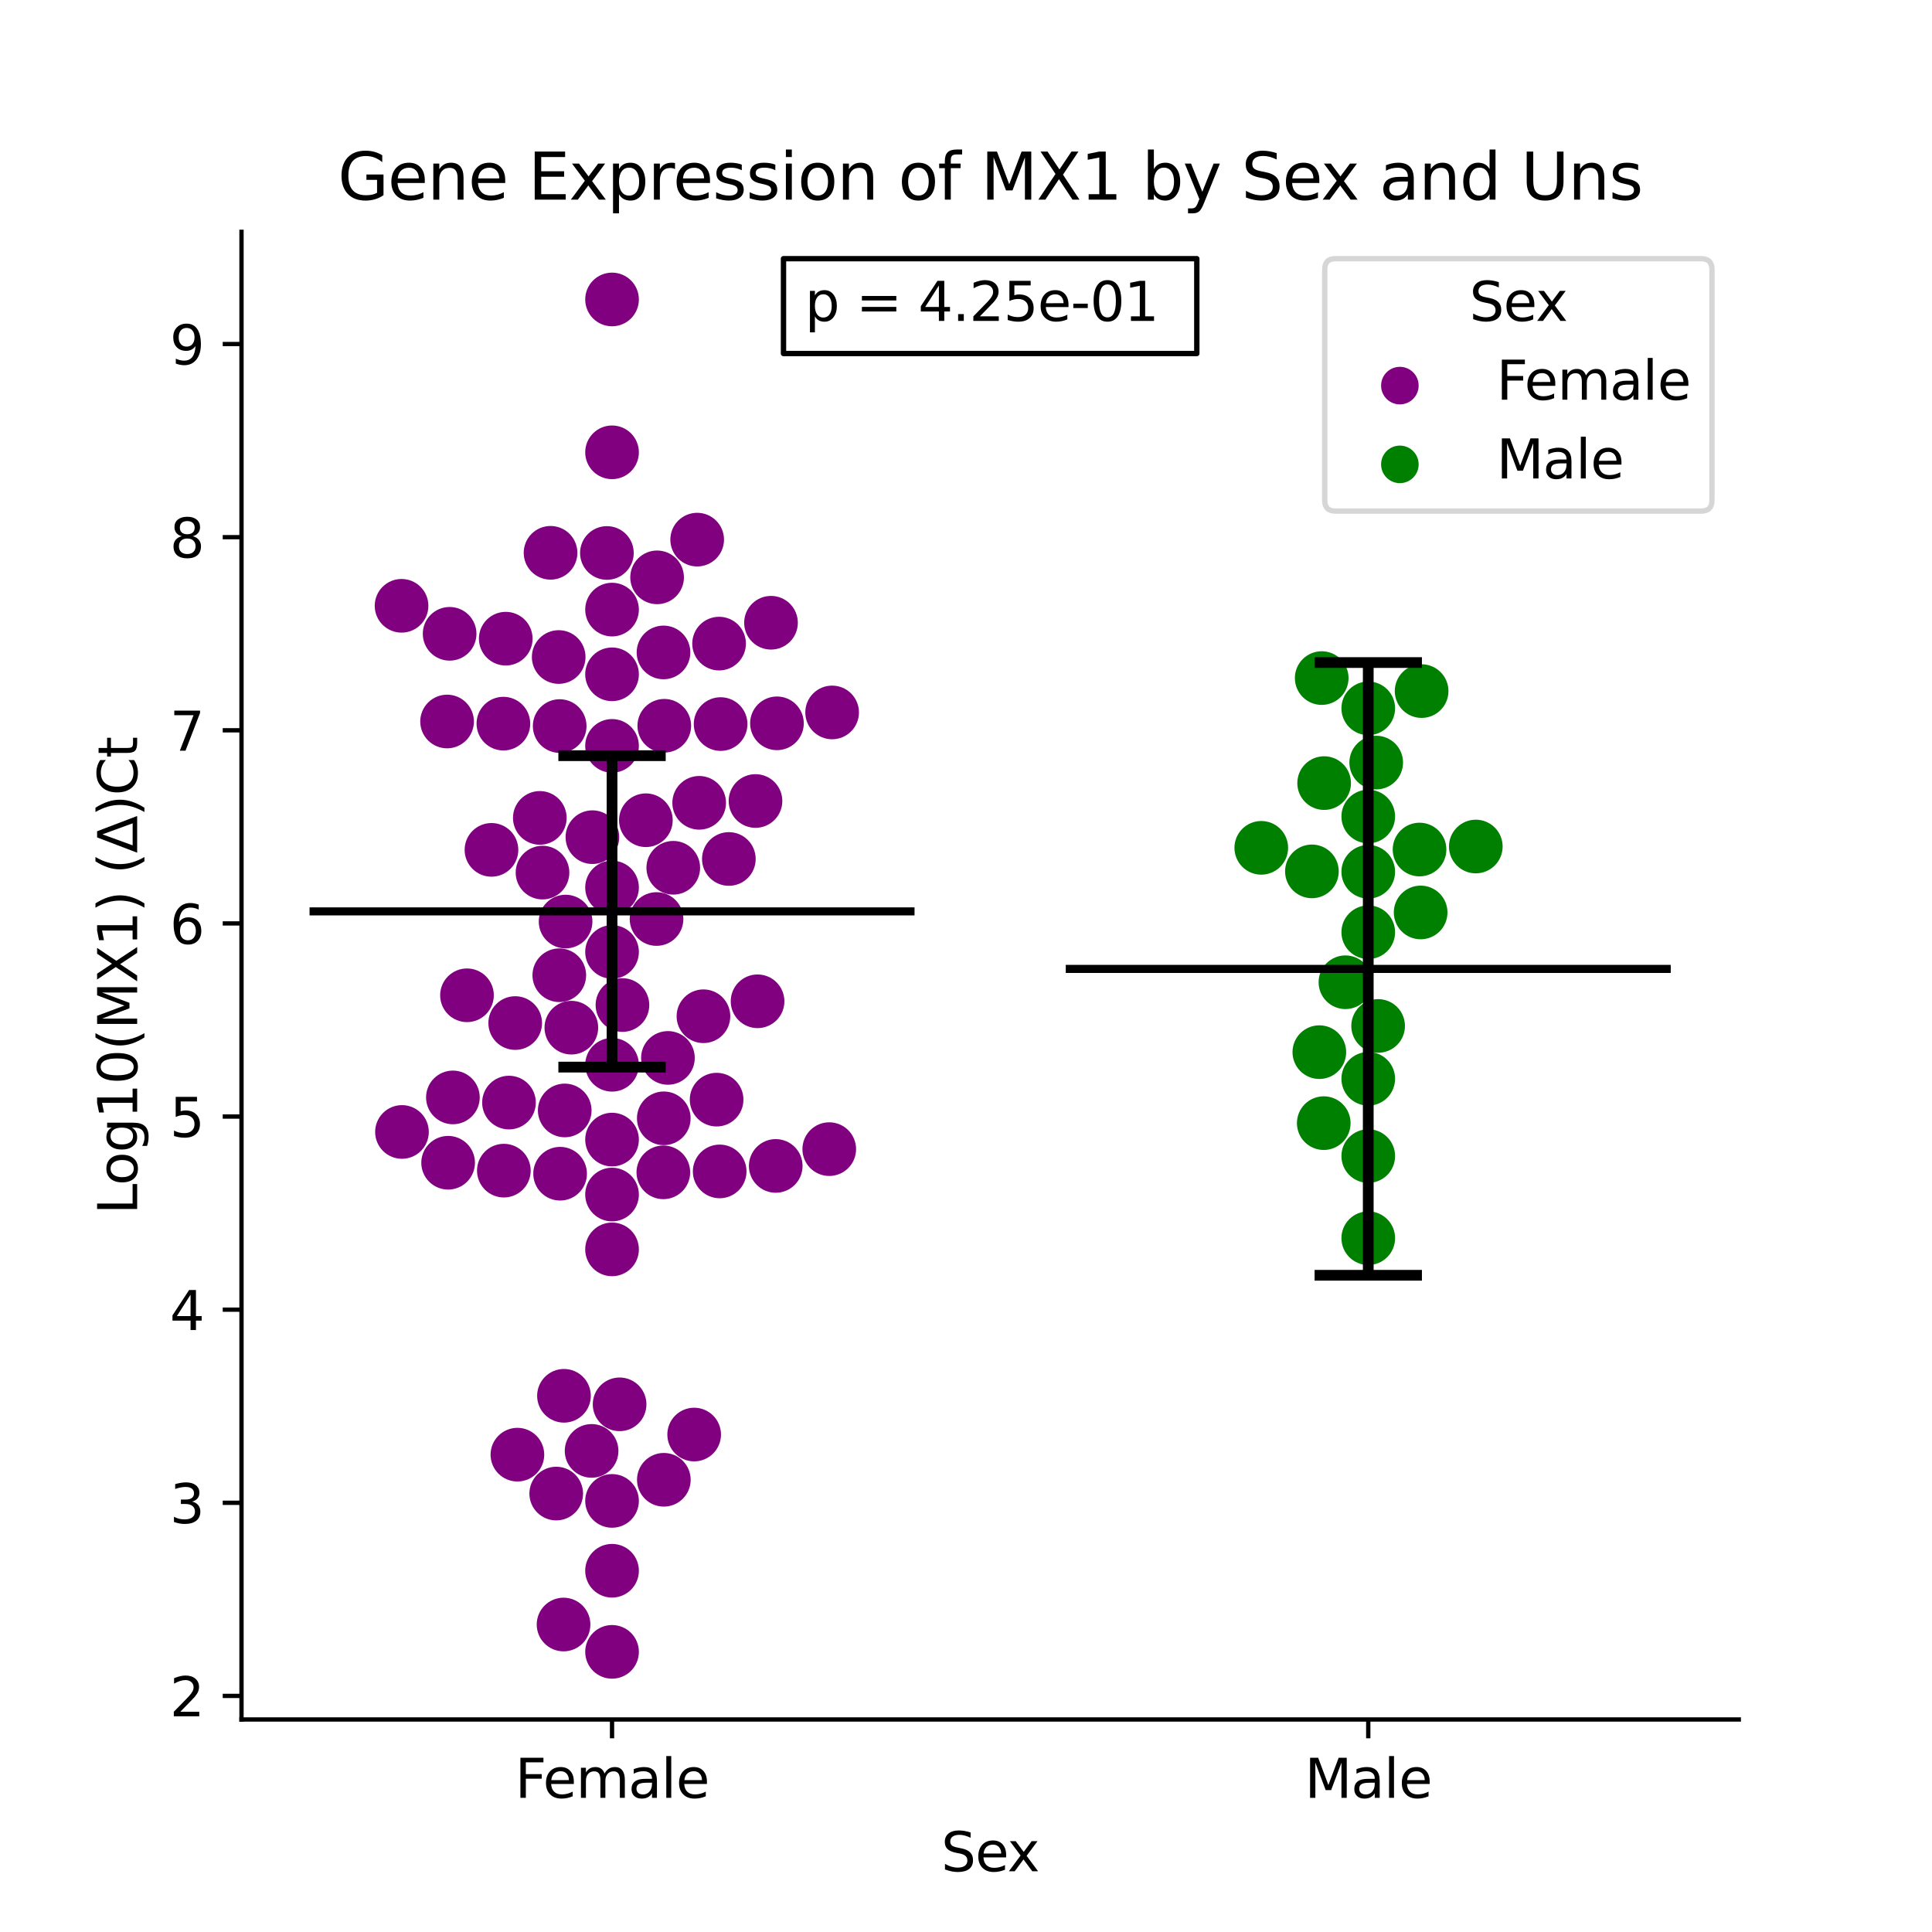 <?xml version="1.0" encoding="utf-8" standalone="no"?>
<!DOCTYPE svg PUBLIC "-//W3C//DTD SVG 1.1//EN"
  "http://www.w3.org/Graphics/SVG/1.1/DTD/svg11.dtd">
<svg xmlns:xlink="http://www.w3.org/1999/xlink" width="360pt" height="360pt" viewBox="0 0 360 360" xmlns="http://www.w3.org/2000/svg" version="1.1">
 <defs>
  <style type="text/css">*{stroke-linejoin: round; stroke-linecap: butt}</style>
 </defs>
 <g id="figure_1">
  <g id="patch_1">
   <path d="M 0 360 
L 360 360 
L 360 0 
L 0 0 
z
" style="fill: #ffffff"/>
  </g>
  <g id="axes_1">
   <g id="patch_2">
    <path d="M 45 320.4 
L 324 320.4 
L 324 43.2 
L 45 43.2 
z
" style="fill: #ffffff"/>
   </g>
   <g id="PathCollection_1">
    <defs>
     <path id="C0_0_cfadde1d3e" d="M 0 5 
C 1.326 5 2.598 4.473 3.536 3.536 
C 4.473 2.598 5 1.326 5 -0 
C 5 -1.326 4.473 -2.598 3.536 -3.536 
C 2.598 -4.473 1.326 -5 0 -5 
C -1.326 -5 -2.598 -4.473 -3.536 -3.536 
C -4.473 -2.598 -5 -1.326 -5 0 
C -5 1.326 -4.473 2.598 -3.536 3.536 
C -2.598 4.473 -1.326 5 0 5 
z
"/>
    </defs>
    <g clip-path="url(#pb896b56866)">
     <use xlink:href="#C0_0_cfadde1d3e" x="122.337" y="171.246" style="fill: #800080"/>
    </g>
    <g clip-path="url(#pb896b56866)">
     <use xlink:href="#C0_0_cfadde1d3e" x="125.453" y="161.697" style="fill: #800080"/>
    </g>
    <g clip-path="url(#pb896b56866)">
     <use xlink:href="#C0_0_cfadde1d3e" x="94.842" y="205.449" style="fill: #800080"/>
    </g>
    <g clip-path="url(#pb896b56866)">
     <use xlink:href="#C0_0_cfadde1d3e" x="104.288" y="135.291" style="fill: #800080"/>
    </g>
    <g clip-path="url(#pb896b56866)">
     <use xlink:href="#C0_0_cfadde1d3e" x="114.045" y="198.407" style="fill: #800080"/>
    </g>
    <g clip-path="url(#pb896b56866)">
     <use xlink:href="#C0_0_cfadde1d3e" x="96.411" y="271.056" style="fill: #800080"/>
    </g>
    <g clip-path="url(#pb896b56866)">
     <use xlink:href="#C0_0_cfadde1d3e" x="105.088" y="260.086" style="fill: #800080"/>
    </g>
    <g clip-path="url(#pb896b56866)">
     <use xlink:href="#C0_0_cfadde1d3e" x="115.984" y="187.274" style="fill: #800080"/>
    </g>
    <g clip-path="url(#pb896b56866)">
     <use xlink:href="#C0_0_cfadde1d3e" x="83.501" y="216.661" style="fill: #800080"/>
    </g>
    <g clip-path="url(#pb896b56866)">
     <use xlink:href="#C0_0_cfadde1d3e" x="91.578" y="158.36" style="fill: #800080"/>
    </g>
    <g clip-path="url(#pb896b56866)">
     <use xlink:href="#C0_0_cfadde1d3e" x="134.275" y="134.919" style="fill: #800080"/>
    </g>
    <g clip-path="url(#pb896b56866)">
     <use xlink:href="#C0_0_cfadde1d3e" x="123.686" y="208.384" style="fill: #800080"/>
    </g>
    <g clip-path="url(#pb896b56866)">
     <use xlink:href="#C0_0_cfadde1d3e" x="115.454" y="261.677" style="fill: #800080"/>
    </g>
    <g clip-path="url(#pb896b56866)">
     <use xlink:href="#C0_0_cfadde1d3e" x="123.603" y="218.447" style="fill: #800080"/>
    </g>
    <g clip-path="url(#pb896b56866)">
     <use xlink:href="#C0_0_cfadde1d3e" x="101.088" y="162.598" style="fill: #800080"/>
    </g>
    <g clip-path="url(#pb896b56866)">
     <use xlink:href="#C0_0_cfadde1d3e" x="114.045" y="292.685" style="fill: #800080"/>
    </g>
    <g clip-path="url(#pb896b56866)">
     <use xlink:href="#C0_0_cfadde1d3e" x="123.633" y="121.57" style="fill: #800080"/>
    </g>
    <g clip-path="url(#pb896b56866)">
     <use xlink:href="#C0_0_cfadde1d3e" x="105.01" y="302.706" style="fill: #800080"/>
    </g>
    <g clip-path="url(#pb896b56866)">
     <use xlink:href="#C0_0_cfadde1d3e" x="114.045" y="222.586" style="fill: #800080"/>
    </g>
    <g clip-path="url(#pb896b56866)">
     <use xlink:href="#C0_0_cfadde1d3e" x="84.391" y="204.488" style="fill: #800080"/>
    </g>
    <g clip-path="url(#pb896b56866)">
     <use xlink:href="#C0_0_cfadde1d3e" x="140.775" y="149.255" style="fill: #800080"/>
    </g>
    <g clip-path="url(#pb896b56866)">
     <use xlink:href="#C0_0_cfadde1d3e" x="104.369" y="218.704" style="fill: #800080"/>
    </g>
    <g clip-path="url(#pb896b56866)">
     <use xlink:href="#C0_0_cfadde1d3e" x="74.901" y="210.924" style="fill: #800080"/>
    </g>
    <g clip-path="url(#pb896b56866)">
     <use xlink:href="#C0_0_cfadde1d3e" x="124.459" y="197.127" style="fill: #800080"/>
    </g>
    <g clip-path="url(#pb896b56866)">
     <use xlink:href="#C0_0_cfadde1d3e" x="87.016" y="185.457" style="fill: #800080"/>
    </g>
    <g clip-path="url(#pb896b56866)">
     <use xlink:href="#C0_0_cfadde1d3e" x="110.386" y="155.995" style="fill: #800080"/>
    </g>
    <g clip-path="url(#pb896b56866)">
     <use xlink:href="#C0_0_cfadde1d3e" x="129.908" y="100.552" style="fill: #800080"/>
    </g>
    <g clip-path="url(#pb896b56866)">
     <use xlink:href="#C0_0_cfadde1d3e" x="114.045" y="84.283" style="fill: #800080"/>
    </g>
    <g clip-path="url(#pb896b56866)">
     <use xlink:href="#C0_0_cfadde1d3e" x="113.087" y="103.038" style="fill: #800080"/>
    </g>
    <g clip-path="url(#pb896b56866)">
     <use xlink:href="#C0_0_cfadde1d3e" x="114.045" y="55.8" style="fill: #800080"/>
    </g>
    <g clip-path="url(#pb896b56866)">
     <use xlink:href="#C0_0_cfadde1d3e" x="114.045" y="125.648" style="fill: #800080"/>
    </g>
    <g clip-path="url(#pb896b56866)">
     <use xlink:href="#C0_0_cfadde1d3e" x="131.077" y="189.363" style="fill: #800080"/>
    </g>
    <g clip-path="url(#pb896b56866)">
     <use xlink:href="#C0_0_cfadde1d3e" x="129.347" y="267.306" style="fill: #800080"/>
    </g>
    <g clip-path="url(#pb896b56866)">
     <use xlink:href="#C0_0_cfadde1d3e" x="134.102" y="218.277" style="fill: #800080"/>
    </g>
    <g clip-path="url(#pb896b56866)">
     <use xlink:href="#C0_0_cfadde1d3e" x="144.547" y="217.254" style="fill: #800080"/>
    </g>
    <g clip-path="url(#pb896b56866)">
     <use xlink:href="#C0_0_cfadde1d3e" x="96.001" y="190.631" style="fill: #800080"/>
    </g>
    <g clip-path="url(#pb896b56866)">
     <use xlink:href="#C0_0_cfadde1d3e" x="103.644" y="278.304" style="fill: #800080"/>
    </g>
    <g clip-path="url(#pb896b56866)">
     <use xlink:href="#C0_0_cfadde1d3e" x="114.045" y="232.804" style="fill: #800080"/>
    </g>
    <g clip-path="url(#pb896b56866)">
     <use xlink:href="#C0_0_cfadde1d3e" x="110.235" y="270.354" style="fill: #800080"/>
    </g>
    <g clip-path="url(#pb896b56866)">
     <use xlink:href="#C0_0_cfadde1d3e" x="93.886" y="218.132" style="fill: #800080"/>
    </g>
    <g clip-path="url(#pb896b56866)">
     <use xlink:href="#C0_0_cfadde1d3e" x="114.045" y="279.672" style="fill: #800080"/>
    </g>
    <g clip-path="url(#pb896b56866)">
     <use xlink:href="#C0_0_cfadde1d3e" x="104.216" y="181.722" style="fill: #800080"/>
    </g>
    <g clip-path="url(#pb896b56866)">
     <use xlink:href="#C0_0_cfadde1d3e" x="123.697" y="275.735" style="fill: #800080"/>
    </g>
    <g clip-path="url(#pb896b56866)">
     <use xlink:href="#C0_0_cfadde1d3e" x="105.229" y="206.915" style="fill: #800080"/>
    </g>
    <g clip-path="url(#pb896b56866)">
     <use xlink:href="#C0_0_cfadde1d3e" x="114.045" y="307.8" style="fill: #800080"/>
    </g>
    <g clip-path="url(#pb896b56866)">
     <use xlink:href="#C0_0_cfadde1d3e" x="154.519" y="214.124" style="fill: #800080"/>
    </g>
    <g clip-path="url(#pb896b56866)">
     <use xlink:href="#C0_0_cfadde1d3e" x="122.44" y="107.582" style="fill: #800080"/>
    </g>
    <g clip-path="url(#pb896b56866)">
     <use xlink:href="#C0_0_cfadde1d3e" x="133.99" y="119.927" style="fill: #800080"/>
    </g>
    <g clip-path="url(#pb896b56866)">
     <use xlink:href="#C0_0_cfadde1d3e" x="83.781" y="118.1" style="fill: #800080"/>
    </g>
    <g clip-path="url(#pb896b56866)">
     <use xlink:href="#C0_0_cfadde1d3e" x="133.53" y="204.903" style="fill: #800080"/>
    </g>
    <g clip-path="url(#pb896b56866)">
     <use xlink:href="#C0_0_cfadde1d3e" x="141.161" y="186.576" style="fill: #800080"/>
    </g>
    <g clip-path="url(#pb896b56866)">
     <use xlink:href="#C0_0_cfadde1d3e" x="114.045" y="212.346" style="fill: #800080"/>
    </g>
    <g clip-path="url(#pb896b56866)">
     <use xlink:href="#C0_0_cfadde1d3e" x="143.665" y="116.04" style="fill: #800080"/>
    </g>
    <g clip-path="url(#pb896b56866)">
     <use xlink:href="#C0_0_cfadde1d3e" x="94.238" y="119.008" style="fill: #800080"/>
    </g>
    <g clip-path="url(#pb896b56866)">
     <use xlink:href="#C0_0_cfadde1d3e" x="114.045" y="113.588" style="fill: #800080"/>
    </g>
    <g clip-path="url(#pb896b56866)">
     <use xlink:href="#C0_0_cfadde1d3e" x="135.812" y="160.058" style="fill: #800080"/>
    </g>
    <g clip-path="url(#pb896b56866)">
     <use xlink:href="#C0_0_cfadde1d3e" x="104.105" y="122.426" style="fill: #800080"/>
    </g>
    <g clip-path="url(#pb896b56866)">
     <use xlink:href="#C0_0_cfadde1d3e" x="74.823" y="112.883" style="fill: #800080"/>
    </g>
    <g clip-path="url(#pb896b56866)">
     <use xlink:href="#C0_0_cfadde1d3e" x="114.045" y="165.368" style="fill: #800080"/>
    </g>
    <g clip-path="url(#pb896b56866)">
     <use xlink:href="#C0_0_cfadde1d3e" x="114.045" y="138.985" style="fill: #800080"/>
    </g>
    <g clip-path="url(#pb896b56866)">
     <use xlink:href="#C0_0_cfadde1d3e" x="105.39" y="171.72" style="fill: #800080"/>
    </g>
    <g clip-path="url(#pb896b56866)">
     <use xlink:href="#C0_0_cfadde1d3e" x="123.78" y="135.237" style="fill: #800080"/>
    </g>
    <g clip-path="url(#pb896b56866)">
     <use xlink:href="#C0_0_cfadde1d3e" x="93.799" y="134.84" style="fill: #800080"/>
    </g>
    <g clip-path="url(#pb896b56866)">
     <use xlink:href="#C0_0_cfadde1d3e" x="102.587" y="103.008" style="fill: #800080"/>
    </g>
    <g clip-path="url(#pb896b56866)">
     <use xlink:href="#C0_0_cfadde1d3e" x="130.282" y="149.594" style="fill: #800080"/>
    </g>
    <g clip-path="url(#pb896b56866)">
     <use xlink:href="#C0_0_cfadde1d3e" x="83.307" y="134.441" style="fill: #800080"/>
    </g>
    <g clip-path="url(#pb896b56866)">
     <use xlink:href="#C0_0_cfadde1d3e" x="100.587" y="152.403" style="fill: #800080"/>
    </g>
    <g clip-path="url(#pb896b56866)">
     <use xlink:href="#C0_0_cfadde1d3e" x="114.045" y="177.381" style="fill: #800080"/>
    </g>
    <g clip-path="url(#pb896b56866)">
     <use xlink:href="#C0_0_cfadde1d3e" x="155.055" y="132.752" style="fill: #800080"/>
    </g>
    <g clip-path="url(#pb896b56866)">
     <use xlink:href="#C0_0_cfadde1d3e" x="120.35" y="152.839" style="fill: #800080"/>
    </g>
    <g clip-path="url(#pb896b56866)">
     <use xlink:href="#C0_0_cfadde1d3e" x="144.774" y="134.781" style="fill: #800080"/>
    </g>
    <g clip-path="url(#pb896b56866)">
     <use xlink:href="#C0_0_cfadde1d3e" x="106.462" y="191.49" style="fill: #800080"/>
    </g>
   </g>
   <g id="PathCollection_2">
    <defs>
     <path id="C1_0_5d115e9732" d="M 0 5 
C 1.326 5 2.598 4.473 3.536 3.536 
C 4.473 2.598 5 1.326 5 -0 
C 5 -1.326 4.473 -2.598 3.536 -3.536 
C 2.598 -4.473 1.326 -5 0 -5 
C -1.326 -5 -2.598 -4.473 -3.536 -3.536 
C -4.473 -2.598 -5 -1.326 -5 0 
C -5 1.326 -4.473 2.598 -3.536 3.536 
C -2.598 4.473 -1.326 5 0 5 
z
"/>
    </defs>
    <g clip-path="url(#pb896b56866)">
     <use xlink:href="#C1_0_5d115e9732" x="256.794" y="191.172" style="fill: #008000"/>
    </g>
    <g clip-path="url(#pb896b56866)">
     <use xlink:href="#C1_0_5d115e9732" x="254.955" y="230.717" style="fill: #008000"/>
    </g>
    <g clip-path="url(#pb896b56866)">
     <use xlink:href="#C1_0_5d115e9732" x="250.701" y="183.028" style="fill: #008000"/>
    </g>
    <g clip-path="url(#pb896b56866)">
     <use xlink:href="#C1_0_5d115e9732" x="246.735" y="145.919" style="fill: #008000"/>
    </g>
    <g clip-path="url(#pb896b56866)">
     <use xlink:href="#C1_0_5d115e9732" x="254.955" y="201.017" style="fill: #008000"/>
    </g>
    <g clip-path="url(#pb896b56866)">
     <use xlink:href="#C1_0_5d115e9732" x="254.955" y="215.416" style="fill: #008000"/>
    </g>
    <g clip-path="url(#pb896b56866)">
     <use xlink:href="#C1_0_5d115e9732" x="244.455" y="162.369" style="fill: #008000"/>
    </g>
    <g clip-path="url(#pb896b56866)">
     <use xlink:href="#C1_0_5d115e9732" x="254.955" y="152.142" style="fill: #008000"/>
    </g>
    <g clip-path="url(#pb896b56866)">
     <use xlink:href="#C1_0_5d115e9732" x="264.716" y="170.023" style="fill: #008000"/>
    </g>
    <g clip-path="url(#pb896b56866)">
     <use xlink:href="#C1_0_5d115e9732" x="254.955" y="162.443" style="fill: #008000"/>
    </g>
    <g clip-path="url(#pb896b56866)">
     <use xlink:href="#C1_0_5d115e9732" x="246.663" y="209.281" style="fill: #008000"/>
    </g>
    <g clip-path="url(#pb896b56866)">
     <use xlink:href="#C1_0_5d115e9732" x="254.955" y="173.706" style="fill: #008000"/>
    </g>
    <g clip-path="url(#pb896b56866)">
     <use xlink:href="#C1_0_5d115e9732" x="254.955" y="131.986" style="fill: #008000"/>
    </g>
    <g clip-path="url(#pb896b56866)">
     <use xlink:href="#C1_0_5d115e9732" x="246.281" y="126.35" style="fill: #008000"/>
    </g>
    <g clip-path="url(#pb896b56866)">
     <use xlink:href="#C1_0_5d115e9732" x="264.51" y="158.299" style="fill: #008000"/>
    </g>
    <g clip-path="url(#pb896b56866)">
     <use xlink:href="#C1_0_5d115e9732" x="256.437" y="142.094" style="fill: #008000"/>
    </g>
    <g clip-path="url(#pb896b56866)">
     <use xlink:href="#C1_0_5d115e9732" x="235.02" y="157.981" style="fill: #008000"/>
    </g>
    <g clip-path="url(#pb896b56866)">
     <use xlink:href="#C1_0_5d115e9732" x="245.84" y="196.053" style="fill: #008000"/>
    </g>
    <g clip-path="url(#pb896b56866)">
     <use xlink:href="#C1_0_5d115e9732" x="264.898" y="128.774" style="fill: #008000"/>
    </g>
    <g clip-path="url(#pb896b56866)">
     <use xlink:href="#C1_0_5d115e9732" x="274.994" y="157.737" style="fill: #008000"/>
    </g>
   </g>
   <g id="PathCollection_3"/>
   <g id="PathCollection_4"/>
   <g id="matplotlib.axis_1">
    <g id="xtick_1">
     <g id="line2d_1">
      <defs>
       <path id="ma1d2b1b303" d="M 0 0 
L 0 3.5 
" style="stroke: #000000; stroke-width: 0.8"/>
      </defs>
      <g>
       <use xlink:href="#ma1d2b1b303" x="114.045" y="320.4" style="stroke: #000000; stroke-width: 0.8"/>
      </g>
     </g>
     <g id="text_1">
      <!-- Female -->
      <g transform="translate(95.968 334.998) scale(0.1 -0.1)">
       <defs>
        <path id="DejaVuSans-46" d="M 628 4666 
L 3309 4666 
L 3309 4134 
L 1259 4134 
L 1259 2759 
L 3109 2759 
L 3109 2228 
L 1259 2228 
L 1259 0 
L 628 0 
L 628 4666 
z
" transform="scale(0.016)"/>
        <path id="DejaVuSans-65" d="M 3597 1894 
L 3597 1613 
L 953 1613 
Q 991 1019 1311 708 
Q 1631 397 2203 397 
Q 2534 397 2845 478 
Q 3156 559 3463 722 
L 3463 178 
Q 3153 47 2828 -22 
Q 2503 -91 2169 -91 
Q 1331 -91 842 396 
Q 353 884 353 1716 
Q 353 2575 817 3079 
Q 1281 3584 2069 3584 
Q 2775 3584 3186 3129 
Q 3597 2675 3597 1894 
z
M 3022 2063 
Q 3016 2534 2758 2815 
Q 2500 3097 2075 3097 
Q 1594 3097 1305 2825 
Q 1016 2553 972 2059 
L 3022 2063 
z
" transform="scale(0.016)"/>
        <path id="DejaVuSans-6d" d="M 3328 2828 
Q 3544 3216 3844 3400 
Q 4144 3584 4550 3584 
Q 5097 3584 5394 3201 
Q 5691 2819 5691 2113 
L 5691 0 
L 5113 0 
L 5113 2094 
Q 5113 2597 4934 2840 
Q 4756 3084 4391 3084 
Q 3944 3084 3684 2787 
Q 3425 2491 3425 1978 
L 3425 0 
L 2847 0 
L 2847 2094 
Q 2847 2600 2669 2842 
Q 2491 3084 2119 3084 
Q 1678 3084 1418 2786 
Q 1159 2488 1159 1978 
L 1159 0 
L 581 0 
L 581 3500 
L 1159 3500 
L 1159 2956 
Q 1356 3278 1631 3431 
Q 1906 3584 2284 3584 
Q 2666 3584 2933 3390 
Q 3200 3197 3328 2828 
z
" transform="scale(0.016)"/>
        <path id="DejaVuSans-61" d="M 2194 1759 
Q 1497 1759 1228 1600 
Q 959 1441 959 1056 
Q 959 750 1161 570 
Q 1363 391 1709 391 
Q 2188 391 2477 730 
Q 2766 1069 2766 1631 
L 2766 1759 
L 2194 1759 
z
M 3341 1997 
L 3341 0 
L 2766 0 
L 2766 531 
Q 2569 213 2275 61 
Q 1981 -91 1556 -91 
Q 1019 -91 701 211 
Q 384 513 384 1019 
Q 384 1609 779 1909 
Q 1175 2209 1959 2209 
L 2766 2209 
L 2766 2266 
Q 2766 2663 2505 2880 
Q 2244 3097 1772 3097 
Q 1472 3097 1187 3025 
Q 903 2953 641 2809 
L 641 3341 
Q 956 3463 1253 3523 
Q 1550 3584 1831 3584 
Q 2591 3584 2966 3190 
Q 3341 2797 3341 1997 
z
" transform="scale(0.016)"/>
        <path id="DejaVuSans-6c" d="M 603 4863 
L 1178 4863 
L 1178 0 
L 603 0 
L 603 4863 
z
" transform="scale(0.016)"/>
       </defs>
       <use xlink:href="#DejaVuSans-46"/>
       <use xlink:href="#DejaVuSans-65" x="52.02"/>
       <use xlink:href="#DejaVuSans-6d" x="113.543"/>
       <use xlink:href="#DejaVuSans-61" x="210.955"/>
       <use xlink:href="#DejaVuSans-6c" x="272.234"/>
       <use xlink:href="#DejaVuSans-65" x="300.018"/>
      </g>
     </g>
    </g>
    <g id="xtick_2">
     <g id="line2d_2">
      <g>
       <use xlink:href="#ma1d2b1b303" x="254.955" y="320.4" style="stroke: #000000; stroke-width: 0.8"/>
      </g>
     </g>
     <g id="text_2">
      <!-- Male -->
      <g transform="translate(243.111 334.998) scale(0.1 -0.1)">
       <defs>
        <path id="DejaVuSans-4d" d="M 628 4666 
L 1569 4666 
L 2759 1491 
L 3956 4666 
L 4897 4666 
L 4897 0 
L 4281 0 
L 4281 4097 
L 3078 897 
L 2444 897 
L 1241 4097 
L 1241 0 
L 628 0 
L 628 4666 
z
" transform="scale(0.016)"/>
       </defs>
       <use xlink:href="#DejaVuSans-4d"/>
       <use xlink:href="#DejaVuSans-61" x="86.279"/>
       <use xlink:href="#DejaVuSans-6c" x="147.559"/>
       <use xlink:href="#DejaVuSans-65" x="175.342"/>
      </g>
     </g>
    </g>
    <g id="text_3">
     <!-- Sex -->
     <g transform="translate(175.377 348.677) scale(0.1 -0.1)">
      <defs>
       <path id="DejaVuSans-53" d="M 3425 4513 
L 3425 3897 
Q 3066 4069 2747 4153 
Q 2428 4238 2131 4238 
Q 1616 4238 1336 4038 
Q 1056 3838 1056 3469 
Q 1056 3159 1242 3001 
Q 1428 2844 1947 2747 
L 2328 2669 
Q 3034 2534 3370 2195 
Q 3706 1856 3706 1288 
Q 3706 609 3251 259 
Q 2797 -91 1919 -91 
Q 1588 -91 1214 -16 
Q 841 59 441 206 
L 441 856 
Q 825 641 1194 531 
Q 1563 422 1919 422 
Q 2459 422 2753 634 
Q 3047 847 3047 1241 
Q 3047 1584 2836 1778 
Q 2625 1972 2144 2069 
L 1759 2144 
Q 1053 2284 737 2584 
Q 422 2884 422 3419 
Q 422 4038 858 4394 
Q 1294 4750 2059 4750 
Q 2388 4750 2728 4690 
Q 3069 4631 3425 4513 
z
" transform="scale(0.016)"/>
       <path id="DejaVuSans-78" d="M 3513 3500 
L 2247 1797 
L 3578 0 
L 2900 0 
L 1881 1375 
L 863 0 
L 184 0 
L 1544 1831 
L 300 3500 
L 978 3500 
L 1906 2253 
L 2834 3500 
L 3513 3500 
z
" transform="scale(0.016)"/>
      </defs>
      <use xlink:href="#DejaVuSans-53"/>
      <use xlink:href="#DejaVuSans-65" x="63.477"/>
      <use xlink:href="#DejaVuSans-78" x="123.25"/>
     </g>
    </g>
   </g>
   <g id="matplotlib.axis_2">
    <g id="ytick_1">
     <g id="line2d_3">
      <defs>
       <path id="mbb1be7e70d" d="M 0 0 
L -3.5 0 
" style="stroke: #000000; stroke-width: 0.8"/>
      </defs>
      <g>
       <use xlink:href="#mbb1be7e70d" x="45" y="316.009" style="stroke: #000000; stroke-width: 0.8"/>
      </g>
     </g>
     <g id="text_4">
      <!-- 2 -->
      <g transform="translate(31.637 319.809) scale(0.1 -0.1)">
       <defs>
        <path id="DejaVuSans-32" d="M 1228 531 
L 3431 531 
L 3431 0 
L 469 0 
L 469 531 
Q 828 903 1448 1529 
Q 2069 2156 2228 2338 
Q 2531 2678 2651 2914 
Q 2772 3150 2772 3378 
Q 2772 3750 2511 3984 
Q 2250 4219 1831 4219 
Q 1534 4219 1204 4116 
Q 875 4013 500 3803 
L 500 4441 
Q 881 4594 1212 4672 
Q 1544 4750 1819 4750 
Q 2544 4750 2975 4387 
Q 3406 4025 3406 3419 
Q 3406 3131 3298 2873 
Q 3191 2616 2906 2266 
Q 2828 2175 2409 1742 
Q 1991 1309 1228 531 
z
" transform="scale(0.016)"/>
       </defs>
       <use xlink:href="#DejaVuSans-32"/>
      </g>
     </g>
    </g>
    <g id="ytick_2">
     <g id="line2d_4">
      <g>
       <use xlink:href="#mbb1be7e70d" x="45" y="280.023" style="stroke: #000000; stroke-width: 0.8"/>
      </g>
     </g>
     <g id="text_5">
      <!-- 3 -->
      <g transform="translate(31.637 283.822) scale(0.1 -0.1)">
       <defs>
        <path id="DejaVuSans-33" d="M 2597 2516 
Q 3050 2419 3304 2112 
Q 3559 1806 3559 1356 
Q 3559 666 3084 287 
Q 2609 -91 1734 -91 
Q 1441 -91 1130 -33 
Q 819 25 488 141 
L 488 750 
Q 750 597 1062 519 
Q 1375 441 1716 441 
Q 2309 441 2620 675 
Q 2931 909 2931 1356 
Q 2931 1769 2642 2001 
Q 2353 2234 1838 2234 
L 1294 2234 
L 1294 2753 
L 1863 2753 
Q 2328 2753 2575 2939 
Q 2822 3125 2822 3475 
Q 2822 3834 2567 4026 
Q 2313 4219 1838 4219 
Q 1578 4219 1281 4162 
Q 984 4106 628 3988 
L 628 4550 
Q 988 4650 1302 4700 
Q 1616 4750 1894 4750 
Q 2613 4750 3031 4423 
Q 3450 4097 3450 3541 
Q 3450 3153 3228 2886 
Q 3006 2619 2597 2516 
z
" transform="scale(0.016)"/>
       </defs>
       <use xlink:href="#DejaVuSans-33"/>
      </g>
     </g>
    </g>
    <g id="ytick_3">
     <g id="line2d_5">
      <g>
       <use xlink:href="#mbb1be7e70d" x="45" y="244.037" style="stroke: #000000; stroke-width: 0.8"/>
      </g>
     </g>
     <g id="text_6">
      <!-- 4 -->
      <g transform="translate(31.637 247.836) scale(0.1 -0.1)">
       <defs>
        <path id="DejaVuSans-34" d="M 2419 4116 
L 825 1625 
L 2419 1625 
L 2419 4116 
z
M 2253 4666 
L 3047 4666 
L 3047 1625 
L 3713 1625 
L 3713 1100 
L 3047 1100 
L 3047 0 
L 2419 0 
L 2419 1100 
L 313 1100 
L 313 1709 
L 2253 4666 
z
" transform="scale(0.016)"/>
       </defs>
       <use xlink:href="#DejaVuSans-34"/>
      </g>
     </g>
    </g>
    <g id="ytick_4">
     <g id="line2d_6">
      <g>
       <use xlink:href="#mbb1be7e70d" x="45" y="208.051" style="stroke: #000000; stroke-width: 0.8"/>
      </g>
     </g>
     <g id="text_7">
      <!-- 5 -->
      <g transform="translate(31.637 211.85) scale(0.1 -0.1)">
       <defs>
        <path id="DejaVuSans-35" d="M 691 4666 
L 3169 4666 
L 3169 4134 
L 1269 4134 
L 1269 2991 
Q 1406 3038 1543 3061 
Q 1681 3084 1819 3084 
Q 2600 3084 3056 2656 
Q 3513 2228 3513 1497 
Q 3513 744 3044 326 
Q 2575 -91 1722 -91 
Q 1428 -91 1123 -41 
Q 819 9 494 109 
L 494 744 
Q 775 591 1075 516 
Q 1375 441 1709 441 
Q 2250 441 2565 725 
Q 2881 1009 2881 1497 
Q 2881 1984 2565 2268 
Q 2250 2553 1709 2553 
Q 1456 2553 1204 2497 
Q 953 2441 691 2322 
L 691 4666 
z
" transform="scale(0.016)"/>
       </defs>
       <use xlink:href="#DejaVuSans-35"/>
      </g>
     </g>
    </g>
    <g id="ytick_5">
     <g id="line2d_7">
      <g>
       <use xlink:href="#mbb1be7e70d" x="45" y="172.065" style="stroke: #000000; stroke-width: 0.8"/>
      </g>
     </g>
     <g id="text_8">
      <!-- 6 -->
      <g transform="translate(31.637 175.864) scale(0.1 -0.1)">
       <defs>
        <path id="DejaVuSans-36" d="M 2113 2584 
Q 1688 2584 1439 2293 
Q 1191 2003 1191 1497 
Q 1191 994 1439 701 
Q 1688 409 2113 409 
Q 2538 409 2786 701 
Q 3034 994 3034 1497 
Q 3034 2003 2786 2293 
Q 2538 2584 2113 2584 
z
M 3366 4563 
L 3366 3988 
Q 3128 4100 2886 4159 
Q 2644 4219 2406 4219 
Q 1781 4219 1451 3797 
Q 1122 3375 1075 2522 
Q 1259 2794 1537 2939 
Q 1816 3084 2150 3084 
Q 2853 3084 3261 2657 
Q 3669 2231 3669 1497 
Q 3669 778 3244 343 
Q 2819 -91 2113 -91 
Q 1303 -91 875 529 
Q 447 1150 447 2328 
Q 447 3434 972 4092 
Q 1497 4750 2381 4750 
Q 2619 4750 2861 4703 
Q 3103 4656 3366 4563 
z
" transform="scale(0.016)"/>
       </defs>
       <use xlink:href="#DejaVuSans-36"/>
      </g>
     </g>
    </g>
    <g id="ytick_6">
     <g id="line2d_8">
      <g>
       <use xlink:href="#mbb1be7e70d" x="45" y="136.079" style="stroke: #000000; stroke-width: 0.8"/>
      </g>
     </g>
     <g id="text_9">
      <!-- 7 -->
      <g transform="translate(31.637 139.878) scale(0.1 -0.1)">
       <defs>
        <path id="DejaVuSans-37" d="M 525 4666 
L 3525 4666 
L 3525 4397 
L 1831 0 
L 1172 0 
L 2766 4134 
L 525 4134 
L 525 4666 
z
" transform="scale(0.016)"/>
       </defs>
       <use xlink:href="#DejaVuSans-37"/>
      </g>
     </g>
    </g>
    <g id="ytick_7">
     <g id="line2d_9">
      <g>
       <use xlink:href="#mbb1be7e70d" x="45" y="100.093" style="stroke: #000000; stroke-width: 0.8"/>
      </g>
     </g>
     <g id="text_10">
      <!-- 8 -->
      <g transform="translate(31.637 103.892) scale(0.1 -0.1)">
       <defs>
        <path id="DejaVuSans-38" d="M 2034 2216 
Q 1584 2216 1326 1975 
Q 1069 1734 1069 1313 
Q 1069 891 1326 650 
Q 1584 409 2034 409 
Q 2484 409 2743 651 
Q 3003 894 3003 1313 
Q 3003 1734 2745 1975 
Q 2488 2216 2034 2216 
z
M 1403 2484 
Q 997 2584 770 2862 
Q 544 3141 544 3541 
Q 544 4100 942 4425 
Q 1341 4750 2034 4750 
Q 2731 4750 3128 4425 
Q 3525 4100 3525 3541 
Q 3525 3141 3298 2862 
Q 3072 2584 2669 2484 
Q 3125 2378 3379 2068 
Q 3634 1759 3634 1313 
Q 3634 634 3220 271 
Q 2806 -91 2034 -91 
Q 1263 -91 848 271 
Q 434 634 434 1313 
Q 434 1759 690 2068 
Q 947 2378 1403 2484 
z
M 1172 3481 
Q 1172 3119 1398 2916 
Q 1625 2713 2034 2713 
Q 2441 2713 2670 2916 
Q 2900 3119 2900 3481 
Q 2900 3844 2670 4047 
Q 2441 4250 2034 4250 
Q 1625 4250 1398 4047 
Q 1172 3844 1172 3481 
z
" transform="scale(0.016)"/>
       </defs>
       <use xlink:href="#DejaVuSans-38"/>
      </g>
     </g>
    </g>
    <g id="ytick_8">
     <g id="line2d_10">
      <g>
       <use xlink:href="#mbb1be7e70d" x="45" y="64.106" style="stroke: #000000; stroke-width: 0.8"/>
      </g>
     </g>
     <g id="text_11">
      <!-- 9 -->
      <g transform="translate(31.637 67.906) scale(0.1 -0.1)">
       <defs>
        <path id="DejaVuSans-39" d="M 703 97 
L 703 672 
Q 941 559 1184 500 
Q 1428 441 1663 441 
Q 2288 441 2617 861 
Q 2947 1281 2994 2138 
Q 2813 1869 2534 1725 
Q 2256 1581 1919 1581 
Q 1219 1581 811 2004 
Q 403 2428 403 3163 
Q 403 3881 828 4315 
Q 1253 4750 1959 4750 
Q 2769 4750 3195 4129 
Q 3622 3509 3622 2328 
Q 3622 1225 3098 567 
Q 2575 -91 1691 -91 
Q 1453 -91 1209 -44 
Q 966 3 703 97 
z
M 1959 2075 
Q 2384 2075 2632 2365 
Q 2881 2656 2881 3163 
Q 2881 3666 2632 3958 
Q 2384 4250 1959 4250 
Q 1534 4250 1286 3958 
Q 1038 3666 1038 3163 
Q 1038 2656 1286 2365 
Q 1534 2075 1959 2075 
z
" transform="scale(0.016)"/>
       </defs>
       <use xlink:href="#DejaVuSans-39"/>
      </g>
     </g>
    </g>
    <g id="text_12">
     <!-- Log10(MX1) (Δ)Ct -->
     <g transform="translate(25.558 226.279) rotate(-90) scale(0.1 -0.1)">
      <defs>
       <path id="DejaVuSans-4c" d="M 628 4666 
L 1259 4666 
L 1259 531 
L 3531 531 
L 3531 0 
L 628 0 
L 628 4666 
z
" transform="scale(0.016)"/>
       <path id="DejaVuSans-6f" d="M 1959 3097 
Q 1497 3097 1228 2736 
Q 959 2375 959 1747 
Q 959 1119 1226 758 
Q 1494 397 1959 397 
Q 2419 397 2687 759 
Q 2956 1122 2956 1747 
Q 2956 2369 2687 2733 
Q 2419 3097 1959 3097 
z
M 1959 3584 
Q 2709 3584 3137 3096 
Q 3566 2609 3566 1747 
Q 3566 888 3137 398 
Q 2709 -91 1959 -91 
Q 1206 -91 779 398 
Q 353 888 353 1747 
Q 353 2609 779 3096 
Q 1206 3584 1959 3584 
z
" transform="scale(0.016)"/>
       <path id="DejaVuSans-67" d="M 2906 1791 
Q 2906 2416 2648 2759 
Q 2391 3103 1925 3103 
Q 1463 3103 1205 2759 
Q 947 2416 947 1791 
Q 947 1169 1205 825 
Q 1463 481 1925 481 
Q 2391 481 2648 825 
Q 2906 1169 2906 1791 
z
M 3481 434 
Q 3481 -459 3084 -895 
Q 2688 -1331 1869 -1331 
Q 1566 -1331 1297 -1286 
Q 1028 -1241 775 -1147 
L 775 -588 
Q 1028 -725 1275 -790 
Q 1522 -856 1778 -856 
Q 2344 -856 2625 -561 
Q 2906 -266 2906 331 
L 2906 616 
Q 2728 306 2450 153 
Q 2172 0 1784 0 
Q 1141 0 747 490 
Q 353 981 353 1791 
Q 353 2603 747 3093 
Q 1141 3584 1784 3584 
Q 2172 3584 2450 3431 
Q 2728 3278 2906 2969 
L 2906 3500 
L 3481 3500 
L 3481 434 
z
" transform="scale(0.016)"/>
       <path id="DejaVuSans-31" d="M 794 531 
L 1825 531 
L 1825 4091 
L 703 3866 
L 703 4441 
L 1819 4666 
L 2450 4666 
L 2450 531 
L 3481 531 
L 3481 0 
L 794 0 
L 794 531 
z
" transform="scale(0.016)"/>
       <path id="DejaVuSans-30" d="M 2034 4250 
Q 1547 4250 1301 3770 
Q 1056 3291 1056 2328 
Q 1056 1369 1301 889 
Q 1547 409 2034 409 
Q 2525 409 2770 889 
Q 3016 1369 3016 2328 
Q 3016 3291 2770 3770 
Q 2525 4250 2034 4250 
z
M 2034 4750 
Q 2819 4750 3233 4129 
Q 3647 3509 3647 2328 
Q 3647 1150 3233 529 
Q 2819 -91 2034 -91 
Q 1250 -91 836 529 
Q 422 1150 422 2328 
Q 422 3509 836 4129 
Q 1250 4750 2034 4750 
z
" transform="scale(0.016)"/>
       <path id="DejaVuSans-28" d="M 1984 4856 
Q 1566 4138 1362 3434 
Q 1159 2731 1159 2009 
Q 1159 1288 1364 580 
Q 1569 -128 1984 -844 
L 1484 -844 
Q 1016 -109 783 600 
Q 550 1309 550 2009 
Q 550 2706 781 3412 
Q 1013 4119 1484 4856 
L 1984 4856 
z
" transform="scale(0.016)"/>
       <path id="DejaVuSans-58" d="M 403 4666 
L 1081 4666 
L 2241 2931 
L 3406 4666 
L 4084 4666 
L 2584 2425 
L 4184 0 
L 3506 0 
L 2194 1984 
L 872 0 
L 191 0 
L 1856 2491 
L 403 4666 
z
" transform="scale(0.016)"/>
       <path id="DejaVuSans-29" d="M 513 4856 
L 1013 4856 
Q 1481 4119 1714 3412 
Q 1947 2706 1947 2009 
Q 1947 1309 1714 600 
Q 1481 -109 1013 -844 
L 513 -844 
Q 928 -128 1133 580 
Q 1338 1288 1338 2009 
Q 1338 2731 1133 3434 
Q 928 4138 513 4856 
z
" transform="scale(0.016)"/>
       <path id="DejaVuSans-20" transform="scale(0.016)"/>
       <path id="DejaVuSans-394" d="M 2188 4044 
L 906 525 
L 3472 525 
L 2188 4044 
z
M 50 0 
L 1831 4666 
L 2547 4666 
L 4325 0 
L 50 0 
z
" transform="scale(0.016)"/>
       <path id="DejaVuSans-43" d="M 4122 4306 
L 4122 3641 
Q 3803 3938 3442 4084 
Q 3081 4231 2675 4231 
Q 1875 4231 1450 3742 
Q 1025 3253 1025 2328 
Q 1025 1406 1450 917 
Q 1875 428 2675 428 
Q 3081 428 3442 575 
Q 3803 722 4122 1019 
L 4122 359 
Q 3791 134 3420 21 
Q 3050 -91 2638 -91 
Q 1578 -91 968 557 
Q 359 1206 359 2328 
Q 359 3453 968 4101 
Q 1578 4750 2638 4750 
Q 3056 4750 3426 4639 
Q 3797 4528 4122 4306 
z
" transform="scale(0.016)"/>
       <path id="DejaVuSans-74" d="M 1172 4494 
L 1172 3500 
L 2356 3500 
L 2356 3053 
L 1172 3053 
L 1172 1153 
Q 1172 725 1289 603 
Q 1406 481 1766 481 
L 2356 481 
L 2356 0 
L 1766 0 
Q 1100 0 847 248 
Q 594 497 594 1153 
L 594 3053 
L 172 3053 
L 172 3500 
L 594 3500 
L 594 4494 
L 1172 4494 
z
" transform="scale(0.016)"/>
      </defs>
      <use xlink:href="#DejaVuSans-4c"/>
      <use xlink:href="#DejaVuSans-6f" x="53.963"/>
      <use xlink:href="#DejaVuSans-67" x="115.145"/>
      <use xlink:href="#DejaVuSans-31" x="178.621"/>
      <use xlink:href="#DejaVuSans-30" x="242.244"/>
      <use xlink:href="#DejaVuSans-28" x="305.867"/>
      <use xlink:href="#DejaVuSans-4d" x="344.881"/>
      <use xlink:href="#DejaVuSans-58" x="431.16"/>
      <use xlink:href="#DejaVuSans-31" x="499.666"/>
      <use xlink:href="#DejaVuSans-29" x="563.289"/>
      <use xlink:href="#DejaVuSans-20" x="602.303"/>
      <use xlink:href="#DejaVuSans-28" x="634.09"/>
      <use xlink:href="#DejaVuSans-394" x="673.104"/>
      <use xlink:href="#DejaVuSans-29" x="741.512"/>
      <use xlink:href="#DejaVuSans-43" x="780.525"/>
      <use xlink:href="#DejaVuSans-74" x="850.35"/>
     </g>
    </g>
   </g>
   <g id="LineCollection_1">
    <path d="M 114.045 198.841 
L 114.045 140.809 
" clip-path="url(#pb896b56866)" style="fill: none; stroke: #000000; stroke-width: 2"/>
   </g>
   <g id="line2d_11">
    <defs>
     <path id="ma519b1c25e" d="M 10 0 
L -10 -0 
" style="stroke: #000000; stroke-width: 2"/>
    </defs>
    <g clip-path="url(#pb896b56866)">
     <use xlink:href="#ma519b1c25e" x="114.045" y="198.841" style="stroke: #000000; stroke-width: 2"/>
    </g>
   </g>
   <g id="line2d_12">
    <g clip-path="url(#pb896b56866)">
     <use xlink:href="#ma519b1c25e" x="114.045" y="140.809" style="stroke: #000000; stroke-width: 2"/>
    </g>
   </g>
   <g id="LineCollection_2">
    <path d="M 254.955 237.63 
L 254.955 123.455 
" clip-path="url(#pb896b56866)" style="fill: none; stroke: #000000; stroke-width: 2"/>
   </g>
   <g id="line2d_13">
    <g clip-path="url(#pb896b56866)">
     <use xlink:href="#ma519b1c25e" x="254.955" y="237.63" style="stroke: #000000; stroke-width: 2"/>
    </g>
   </g>
   <g id="line2d_14">
    <g clip-path="url(#pb896b56866)">
     <use xlink:href="#ma519b1c25e" x="254.955" y="123.455" style="stroke: #000000; stroke-width: 2"/>
    </g>
   </g>
   <g id="LineCollection_3">
    <path d="M 57.682 169.825 
L 170.409 169.825 
" clip-path="url(#pb896b56866)" style="fill: none; stroke: #000000; stroke-width: 1.5"/>
   </g>
   <g id="LineCollection_4">
    <path d="M 198.591 180.542 
L 311.318 180.542 
" clip-path="url(#pb896b56866)" style="fill: none; stroke: #000000; stroke-width: 1.5"/>
   </g>
   <g id="patch_3">
    <path d="M 45 320.4 
L 45 43.2 
" style="fill: none; stroke: #000000; stroke-width: 0.8; stroke-linejoin: miter; stroke-linecap: square"/>
   </g>
   <g id="patch_4">
    <path d="M 45 320.4 
L 324 320.4 
" style="fill: none; stroke: #000000; stroke-width: 0.8; stroke-linejoin: miter; stroke-linecap: square"/>
   </g>
   <g id="text_13">
    <!-- Gene Expression of MX1 by Sex and Uns -->
    <g transform="translate(62.947 37.2) scale(0.12 -0.12)">
     <defs>
      <path id="DejaVuSans-47" d="M 3809 666 
L 3809 1919 
L 2778 1919 
L 2778 2438 
L 4434 2438 
L 4434 434 
Q 4069 175 3628 42 
Q 3188 -91 2688 -91 
Q 1594 -91 976 548 
Q 359 1188 359 2328 
Q 359 3472 976 4111 
Q 1594 4750 2688 4750 
Q 3144 4750 3555 4637 
Q 3966 4525 4313 4306 
L 4313 3634 
Q 3963 3931 3569 4081 
Q 3175 4231 2741 4231 
Q 1884 4231 1454 3753 
Q 1025 3275 1025 2328 
Q 1025 1384 1454 906 
Q 1884 428 2741 428 
Q 3075 428 3337 486 
Q 3600 544 3809 666 
z
" transform="scale(0.016)"/>
      <path id="DejaVuSans-6e" d="M 3513 2113 
L 3513 0 
L 2938 0 
L 2938 2094 
Q 2938 2591 2744 2837 
Q 2550 3084 2163 3084 
Q 1697 3084 1428 2787 
Q 1159 2491 1159 1978 
L 1159 0 
L 581 0 
L 581 3500 
L 1159 3500 
L 1159 2956 
Q 1366 3272 1645 3428 
Q 1925 3584 2291 3584 
Q 2894 3584 3203 3211 
Q 3513 2838 3513 2113 
z
" transform="scale(0.016)"/>
      <path id="DejaVuSans-45" d="M 628 4666 
L 3578 4666 
L 3578 4134 
L 1259 4134 
L 1259 2753 
L 3481 2753 
L 3481 2222 
L 1259 2222 
L 1259 531 
L 3634 531 
L 3634 0 
L 628 0 
L 628 4666 
z
" transform="scale(0.016)"/>
      <path id="DejaVuSans-70" d="M 1159 525 
L 1159 -1331 
L 581 -1331 
L 581 3500 
L 1159 3500 
L 1159 2969 
Q 1341 3281 1617 3432 
Q 1894 3584 2278 3584 
Q 2916 3584 3314 3078 
Q 3713 2572 3713 1747 
Q 3713 922 3314 415 
Q 2916 -91 2278 -91 
Q 1894 -91 1617 61 
Q 1341 213 1159 525 
z
M 3116 1747 
Q 3116 2381 2855 2742 
Q 2594 3103 2138 3103 
Q 1681 3103 1420 2742 
Q 1159 2381 1159 1747 
Q 1159 1113 1420 752 
Q 1681 391 2138 391 
Q 2594 391 2855 752 
Q 3116 1113 3116 1747 
z
" transform="scale(0.016)"/>
      <path id="DejaVuSans-72" d="M 2631 2963 
Q 2534 3019 2420 3045 
Q 2306 3072 2169 3072 
Q 1681 3072 1420 2755 
Q 1159 2438 1159 1844 
L 1159 0 
L 581 0 
L 581 3500 
L 1159 3500 
L 1159 2956 
Q 1341 3275 1631 3429 
Q 1922 3584 2338 3584 
Q 2397 3584 2469 3576 
Q 2541 3569 2628 3553 
L 2631 2963 
z
" transform="scale(0.016)"/>
      <path id="DejaVuSans-73" d="M 2834 3397 
L 2834 2853 
Q 2591 2978 2328 3040 
Q 2066 3103 1784 3103 
Q 1356 3103 1142 2972 
Q 928 2841 928 2578 
Q 928 2378 1081 2264 
Q 1234 2150 1697 2047 
L 1894 2003 
Q 2506 1872 2764 1633 
Q 3022 1394 3022 966 
Q 3022 478 2636 193 
Q 2250 -91 1575 -91 
Q 1294 -91 989 -36 
Q 684 19 347 128 
L 347 722 
Q 666 556 975 473 
Q 1284 391 1588 391 
Q 1994 391 2212 530 
Q 2431 669 2431 922 
Q 2431 1156 2273 1281 
Q 2116 1406 1581 1522 
L 1381 1569 
Q 847 1681 609 1914 
Q 372 2147 372 2553 
Q 372 3047 722 3315 
Q 1072 3584 1716 3584 
Q 2034 3584 2315 3537 
Q 2597 3491 2834 3397 
z
" transform="scale(0.016)"/>
      <path id="DejaVuSans-69" d="M 603 3500 
L 1178 3500 
L 1178 0 
L 603 0 
L 603 3500 
z
M 603 4863 
L 1178 4863 
L 1178 4134 
L 603 4134 
L 603 4863 
z
" transform="scale(0.016)"/>
      <path id="DejaVuSans-66" d="M 2375 4863 
L 2375 4384 
L 1825 4384 
Q 1516 4384 1395 4259 
Q 1275 4134 1275 3809 
L 1275 3500 
L 2222 3500 
L 2222 3053 
L 1275 3053 
L 1275 0 
L 697 0 
L 697 3053 
L 147 3053 
L 147 3500 
L 697 3500 
L 697 3744 
Q 697 4328 969 4595 
Q 1241 4863 1831 4863 
L 2375 4863 
z
" transform="scale(0.016)"/>
      <path id="DejaVuSans-62" d="M 3116 1747 
Q 3116 2381 2855 2742 
Q 2594 3103 2138 3103 
Q 1681 3103 1420 2742 
Q 1159 2381 1159 1747 
Q 1159 1113 1420 752 
Q 1681 391 2138 391 
Q 2594 391 2855 752 
Q 3116 1113 3116 1747 
z
M 1159 2969 
Q 1341 3281 1617 3432 
Q 1894 3584 2278 3584 
Q 2916 3584 3314 3078 
Q 3713 2572 3713 1747 
Q 3713 922 3314 415 
Q 2916 -91 2278 -91 
Q 1894 -91 1617 61 
Q 1341 213 1159 525 
L 1159 0 
L 581 0 
L 581 4863 
L 1159 4863 
L 1159 2969 
z
" transform="scale(0.016)"/>
      <path id="DejaVuSans-79" d="M 2059 -325 
Q 1816 -950 1584 -1140 
Q 1353 -1331 966 -1331 
L 506 -1331 
L 506 -850 
L 844 -850 
Q 1081 -850 1212 -737 
Q 1344 -625 1503 -206 
L 1606 56 
L 191 3500 
L 800 3500 
L 1894 763 
L 2988 3500 
L 3597 3500 
L 2059 -325 
z
" transform="scale(0.016)"/>
      <path id="DejaVuSans-64" d="M 2906 2969 
L 2906 4863 
L 3481 4863 
L 3481 0 
L 2906 0 
L 2906 525 
Q 2725 213 2448 61 
Q 2172 -91 1784 -91 
Q 1150 -91 751 415 
Q 353 922 353 1747 
Q 353 2572 751 3078 
Q 1150 3584 1784 3584 
Q 2172 3584 2448 3432 
Q 2725 3281 2906 2969 
z
M 947 1747 
Q 947 1113 1208 752 
Q 1469 391 1925 391 
Q 2381 391 2643 752 
Q 2906 1113 2906 1747 
Q 2906 2381 2643 2742 
Q 2381 3103 1925 3103 
Q 1469 3103 1208 2742 
Q 947 2381 947 1747 
z
" transform="scale(0.016)"/>
      <path id="DejaVuSans-55" d="M 556 4666 
L 1191 4666 
L 1191 1831 
Q 1191 1081 1462 751 
Q 1734 422 2344 422 
Q 2950 422 3222 751 
Q 3494 1081 3494 1831 
L 3494 4666 
L 4128 4666 
L 4128 1753 
Q 4128 841 3676 375 
Q 3225 -91 2344 -91 
Q 1459 -91 1007 375 
Q 556 841 556 1753 
L 556 4666 
z
" transform="scale(0.016)"/>
     </defs>
     <use xlink:href="#DejaVuSans-47"/>
     <use xlink:href="#DejaVuSans-65" x="77.49"/>
     <use xlink:href="#DejaVuSans-6e" x="139.014"/>
     <use xlink:href="#DejaVuSans-65" x="202.393"/>
     <use xlink:href="#DejaVuSans-20" x="263.916"/>
     <use xlink:href="#DejaVuSans-45" x="295.703"/>
     <use xlink:href="#DejaVuSans-78" x="358.887"/>
     <use xlink:href="#DejaVuSans-70" x="418.066"/>
     <use xlink:href="#DejaVuSans-72" x="481.543"/>
     <use xlink:href="#DejaVuSans-65" x="520.406"/>
     <use xlink:href="#DejaVuSans-73" x="581.93"/>
     <use xlink:href="#DejaVuSans-73" x="634.029"/>
     <use xlink:href="#DejaVuSans-69" x="686.129"/>
     <use xlink:href="#DejaVuSans-6f" x="713.912"/>
     <use xlink:href="#DejaVuSans-6e" x="775.094"/>
     <use xlink:href="#DejaVuSans-20" x="838.473"/>
     <use xlink:href="#DejaVuSans-6f" x="870.26"/>
     <use xlink:href="#DejaVuSans-66" x="931.441"/>
     <use xlink:href="#DejaVuSans-20" x="966.646"/>
     <use xlink:href="#DejaVuSans-4d" x="998.434"/>
     <use xlink:href="#DejaVuSans-58" x="1084.713"/>
     <use xlink:href="#DejaVuSans-31" x="1153.219"/>
     <use xlink:href="#DejaVuSans-20" x="1216.842"/>
     <use xlink:href="#DejaVuSans-62" x="1248.629"/>
     <use xlink:href="#DejaVuSans-79" x="1312.105"/>
     <use xlink:href="#DejaVuSans-20" x="1371.285"/>
     <use xlink:href="#DejaVuSans-53" x="1403.072"/>
     <use xlink:href="#DejaVuSans-65" x="1466.549"/>
     <use xlink:href="#DejaVuSans-78" x="1526.322"/>
     <use xlink:href="#DejaVuSans-20" x="1585.502"/>
     <use xlink:href="#DejaVuSans-61" x="1617.289"/>
     <use xlink:href="#DejaVuSans-6e" x="1678.568"/>
     <use xlink:href="#DejaVuSans-64" x="1741.947"/>
     <use xlink:href="#DejaVuSans-20" x="1805.424"/>
     <use xlink:href="#DejaVuSans-55" x="1837.211"/>
     <use xlink:href="#DejaVuSans-6e" x="1910.404"/>
     <use xlink:href="#DejaVuSans-73" x="1973.783"/>
    </g>
   </g>
   <g id="patch_5">
    <path d="M 145.993 65.878 
L 223.007 65.878 
L 223.007 48.2 
L 145.993 48.2 
z
" style="fill: #ffffff; stroke: #000000; stroke-linejoin: miter"/>
   </g>
   <g id="text_14">
    <!-- p = 4.25e-01  -->
    <g transform="translate(149.993 59.798) scale(0.1 -0.1)">
     <defs>
      <path id="DejaVuSans-3d" d="M 678 2906 
L 4684 2906 
L 4684 2381 
L 678 2381 
L 678 2906 
z
M 678 1631 
L 4684 1631 
L 4684 1100 
L 678 1100 
L 678 1631 
z
" transform="scale(0.016)"/>
      <path id="DejaVuSans-2e" d="M 684 794 
L 1344 794 
L 1344 0 
L 684 0 
L 684 794 
z
" transform="scale(0.016)"/>
      <path id="DejaVuSans-2d" d="M 313 2009 
L 1997 2009 
L 1997 1497 
L 313 1497 
L 313 2009 
z
" transform="scale(0.016)"/>
     </defs>
     <use xlink:href="#DejaVuSans-70"/>
     <use xlink:href="#DejaVuSans-20" x="63.477"/>
     <use xlink:href="#DejaVuSans-3d" x="95.264"/>
     <use xlink:href="#DejaVuSans-20" x="179.053"/>
     <use xlink:href="#DejaVuSans-34" x="210.84"/>
     <use xlink:href="#DejaVuSans-2e" x="274.463"/>
     <use xlink:href="#DejaVuSans-32" x="306.25"/>
     <use xlink:href="#DejaVuSans-35" x="369.873"/>
     <use xlink:href="#DejaVuSans-65" x="433.496"/>
     <use xlink:href="#DejaVuSans-2d" x="495.02"/>
     <use xlink:href="#DejaVuSans-30" x="531.104"/>
     <use xlink:href="#DejaVuSans-31" x="594.727"/>
     <use xlink:href="#DejaVuSans-20" x="658.35"/>
    </g>
   </g>
   <g id="legend_1">
    <g id="patch_6">
     <path d="M 248.845 95.234 
L 317 95.234 
Q 319 95.234 319 93.234 
L 319 50.2 
Q 319 48.2 317 48.2 
L 248.845 48.2 
Q 246.845 48.2 246.845 50.2 
L 246.845 93.234 
Q 246.845 95.234 248.845 95.234 
z
" style="fill: #ffffff; opacity: 0.8; stroke: #cccccc; stroke-linejoin: miter"/>
    </g>
    <g id="text_15">
     <!-- Sex -->
     <g transform="translate(273.8 59.798) scale(0.1 -0.1)">
      <use xlink:href="#DejaVuSans-53"/>
      <use xlink:href="#DejaVuSans-65" x="63.477"/>
      <use xlink:href="#DejaVuSans-78" x="123.25"/>
     </g>
    </g>
    <g id="PathCollection_5">
     <defs>
      <path id="mca1aadbfe9" d="M 0 3 
C 0.796 3 1.559 2.684 2.121 2.121 
C 2.684 1.559 3 0.796 3 0 
C 3 -0.796 2.684 -1.559 2.121 -2.121 
C 1.559 -2.684 0.796 -3 0 -3 
C -0.796 -3 -1.559 -2.684 -2.121 -2.121 
C -2.684 -1.559 -3 -0.796 -3 0 
C -3 0.796 -2.684 1.559 -2.121 2.121 
C -1.559 2.684 -0.796 3 0 3 
z
" style="stroke: #800080"/>
     </defs>
     <g>
      <use xlink:href="#mca1aadbfe9" x="260.845" y="71.852" style="fill: #800080; stroke: #800080"/>
     </g>
    </g>
    <g id="text_16">
     <!-- Female -->
     <g transform="translate(278.845 74.477) scale(0.1 -0.1)">
      <use xlink:href="#DejaVuSans-46"/>
      <use xlink:href="#DejaVuSans-65" x="52.02"/>
      <use xlink:href="#DejaVuSans-6d" x="113.543"/>
      <use xlink:href="#DejaVuSans-61" x="210.955"/>
      <use xlink:href="#DejaVuSans-6c" x="272.234"/>
      <use xlink:href="#DejaVuSans-65" x="300.018"/>
     </g>
    </g>
    <g id="PathCollection_6">
     <defs>
      <path id="m2e64b489d0" d="M 0 3 
C 0.796 3 1.559 2.684 2.121 2.121 
C 2.684 1.559 3 0.796 3 0 
C 3 -0.796 2.684 -1.559 2.121 -2.121 
C 1.559 -2.684 0.796 -3 0 -3 
C -0.796 -3 -1.559 -2.684 -2.121 -2.121 
C -2.684 -1.559 -3 -0.796 -3 0 
C -3 0.796 -2.684 1.559 -2.121 2.121 
C -1.559 2.684 -0.796 3 0 3 
z
" style="stroke: #008000"/>
     </defs>
     <g>
      <use xlink:href="#m2e64b489d0" x="260.845" y="86.53" style="fill: #008000; stroke: #008000"/>
     </g>
    </g>
    <g id="text_17">
     <!-- Male -->
     <g transform="translate(278.845 89.155) scale(0.1 -0.1)">
      <use xlink:href="#DejaVuSans-4d"/>
      <use xlink:href="#DejaVuSans-61" x="86.279"/>
      <use xlink:href="#DejaVuSans-6c" x="147.559"/>
      <use xlink:href="#DejaVuSans-65" x="175.342"/>
     </g>
    </g>
   </g>
  </g>
 </g>
 <defs>
  <clipPath id="pb896b56866">
   <rect x="45" y="43.2" width="279" height="277.2"/>
  </clipPath>
 </defs>
</svg>
